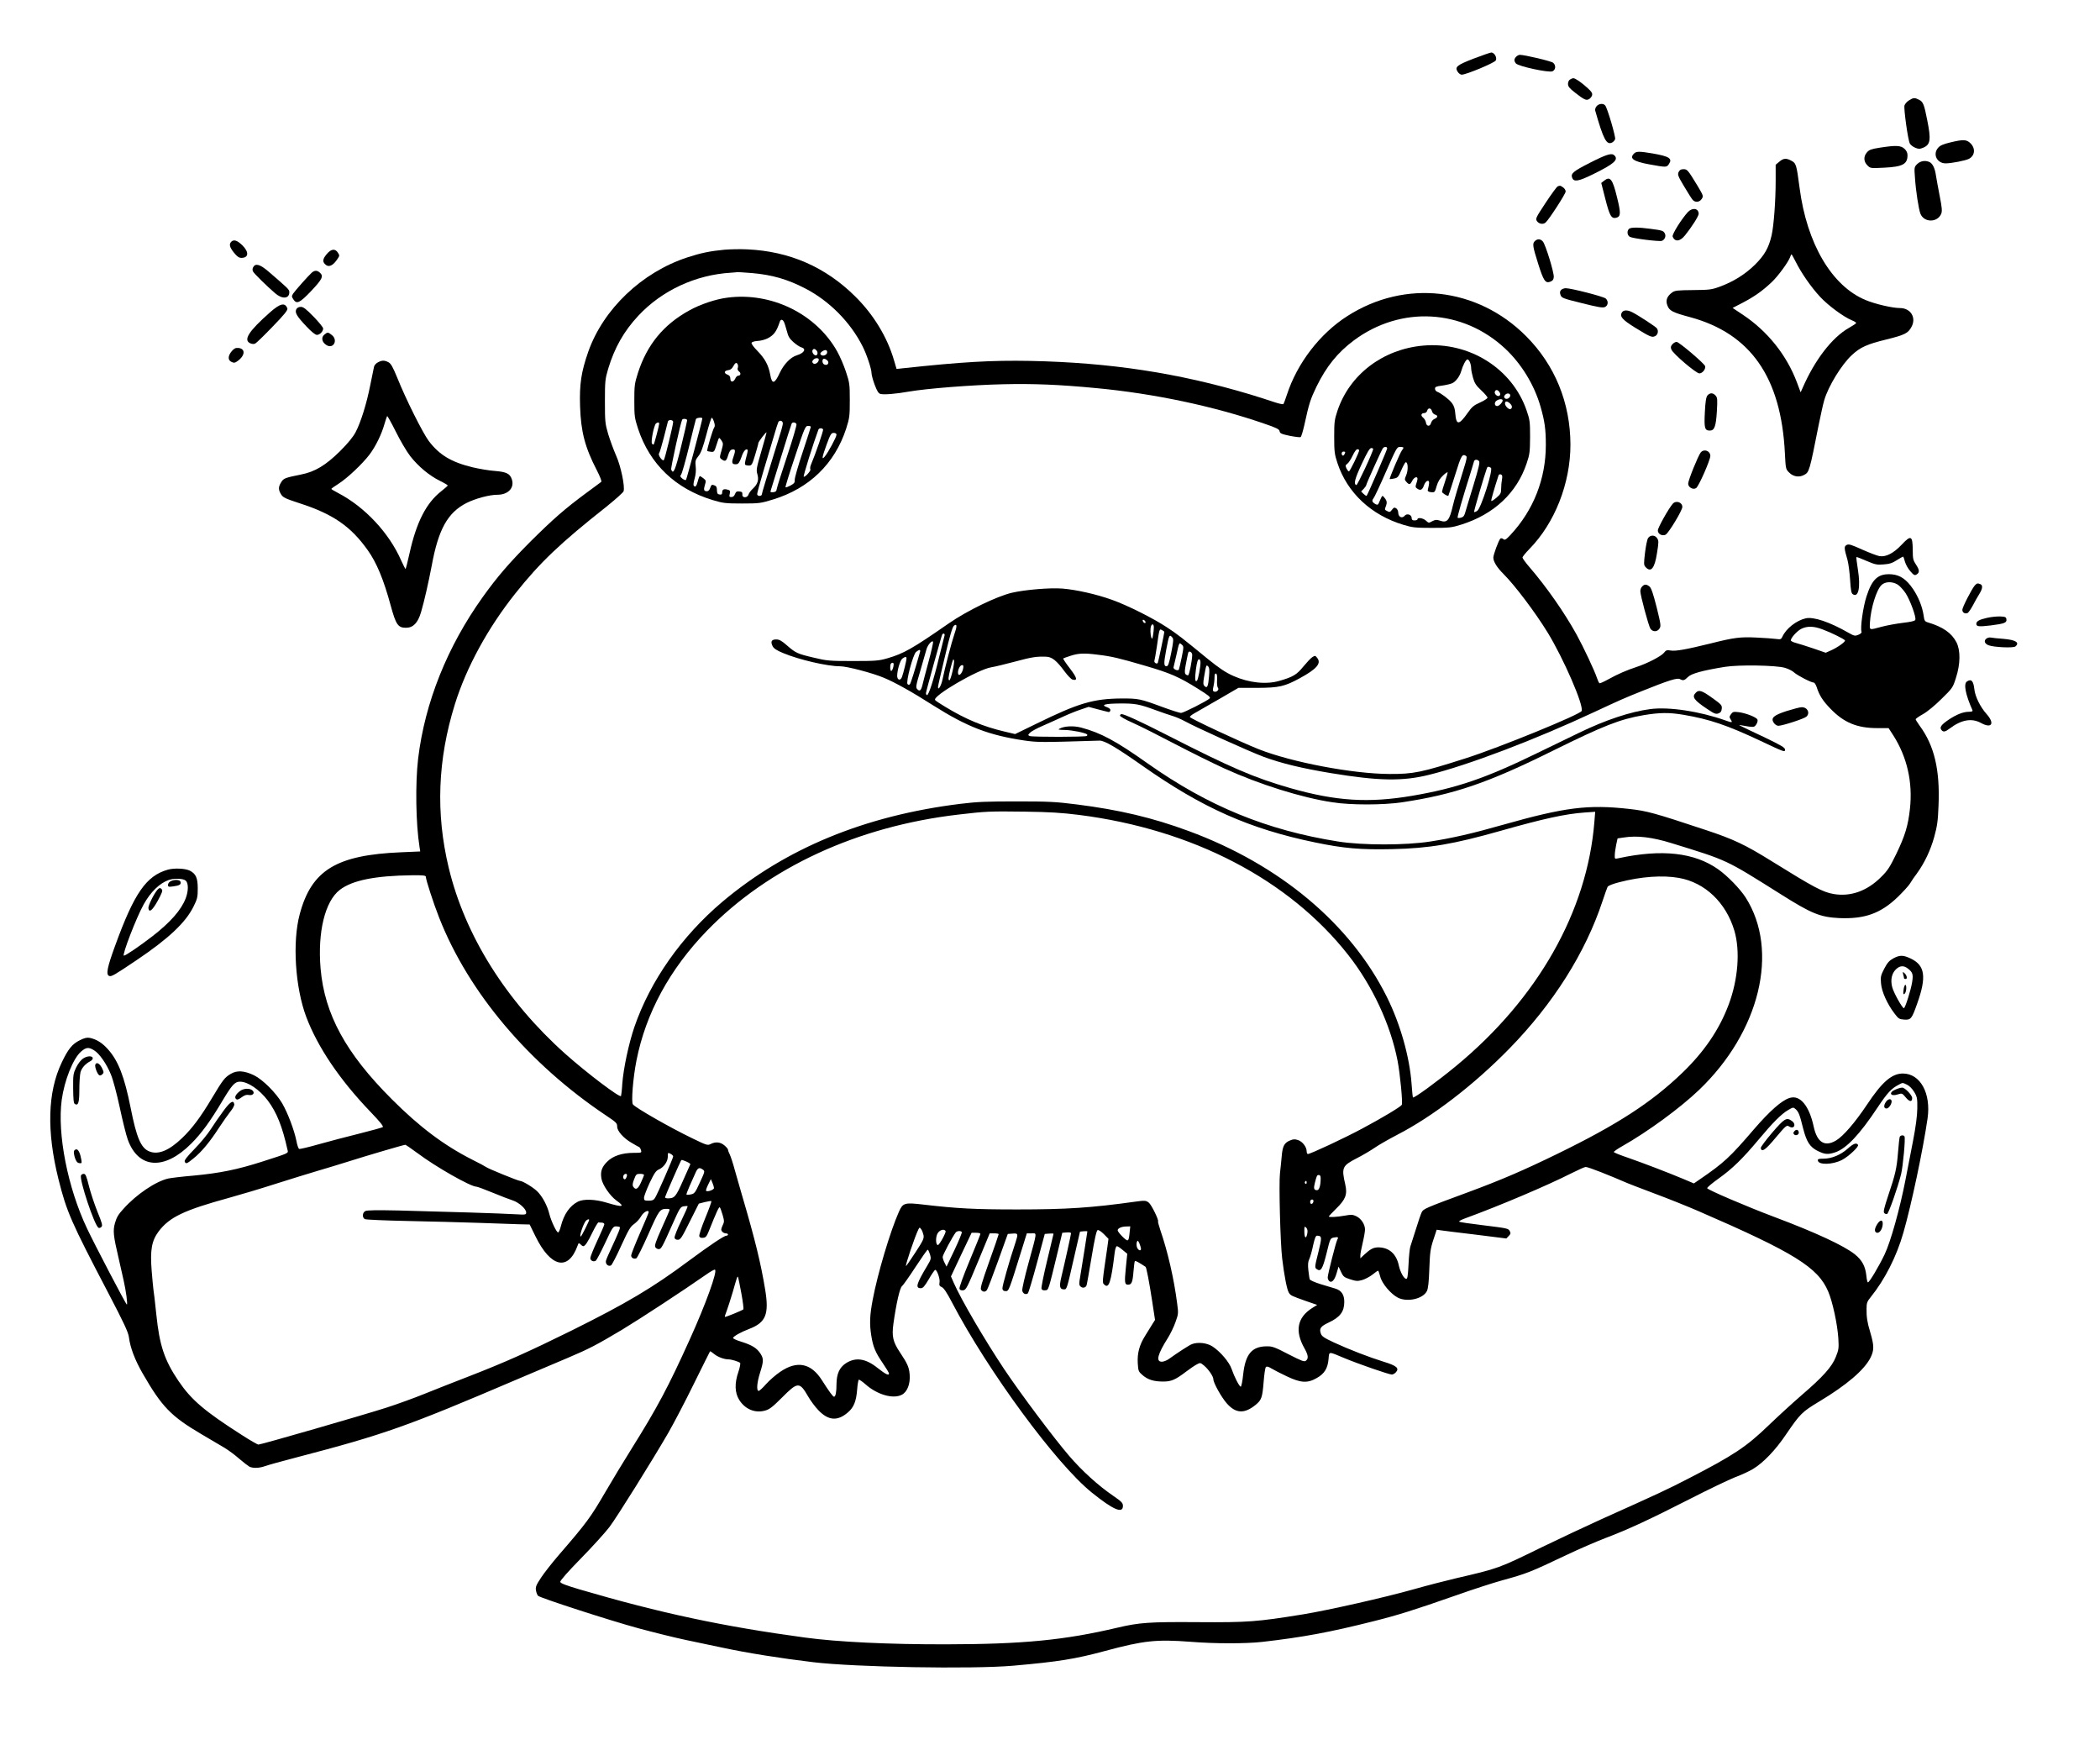 <?xml version="1.0" standalone="no"?>
<!DOCTYPE svg PUBLIC "-//W3C//DTD SVG 20010904//EN"
 "http://www.w3.org/TR/2001/REC-SVG-20010904/DTD/svg10.dtd">
<svg version="1.0" xmlns="http://www.w3.org/2000/svg"
 width="1800pt" height="1500pt" viewBox="0 0 1800 1500"
 preserveAspectRatio="xMidYMid meet">

<g transform="translate(0,1500) scale(0.1,-0.1)"
fill="#000000" stroke="none">
<path d="M12632 14498 c-145 -56 -165 -72 -137 -114 8 -13 24 -24 34 -24 38 0
281 101 292 122 13 24 -12 68 -39 68 -9 -1 -77 -24 -150 -52z"/>
<path d="M12996 14514 c-19 -19 -20 -35 -3 -57 18 -25 283 -82 314 -68 28 13
31 51 6 73 -16 14 -244 68 -286 68 -8 0 -23 -7 -31 -16z"/>
<path d="M13458 14319 c-11 -6 -18 -22 -18 -38 0 -22 12 -37 58 -73 79 -62 98
-71 121 -58 11 5 23 20 27 32 5 18 -2 31 -42 67 -52 47 -102 81 -119 81 -5 0
-18 -5 -27 -11z"/>
<path d="M16363 14140 c-18 -11 -35 -31 -39 -44 -7 -30 30 -297 46 -326 6 -12
27 -28 46 -36 29 -12 39 -12 68 0 63 26 69 68 35 237 -26 133 -35 157 -70 174
-37 19 -48 19 -86 -5z"/>
<path d="M13686 14091 c-10 -11 -15 -28 -13 -38 71 -250 98 -299 146 -274 11
6 22 19 25 29 6 19 -66 265 -85 288 -16 20 -53 17 -73 -5z"/>
<path d="M16715 13779 c-58 -14 -86 -26 -102 -45 -49 -55 -11 -134 64 -134 50
0 172 24 200 39 51 27 57 88 14 132 -35 34 -60 36 -176 8z"/>
<path d="M16110 13734 c-70 -11 -89 -18 -107 -39 -31 -35 -30 -79 3 -112 26
-26 27 -26 145 -20 158 8 199 30 199 107 0 21 -9 39 -26 55 -31 29 -74 31
-214 9z"/>
<path d="M14006 13684 c-43 -42 -5 -68 133 -93 143 -26 147 -26 166 3 32 48 3
66 -140 91 -113 19 -140 19 -159 -1z"/>
<path d="M13628 13605 c-145 -74 -166 -92 -152 -129 14 -37 53 -31 177 30 182
89 222 125 185 162 -23 23 -64 11 -210 -63z"/>
<path d="M15251 13614 l-31 -26 0 -136 c0 -173 -16 -387 -35 -470 -25 -107
-61 -170 -144 -252 -84 -82 -185 -145 -303 -188 -66 -24 -87 -27 -226 -28
-136 -1 -157 -4 -180 -21 -44 -32 -57 -68 -40 -111 17 -46 45 -60 198 -101
516 -141 777 -516 809 -1164 7 -136 7 -138 38 -168 34 -34 84 -42 125 -20 46
24 47 27 128 436 17 83 37 174 46 204 34 119 149 307 237 388 74 68 127 92
293 133 162 40 190 54 220 112 40 78 -10 158 -101 158 -65 0 -215 35 -295 69
-289 120 -503 483 -565 961 -27 204 -29 211 -75 235 -41 21 -64 19 -99 -11z
m140 -856 c50 -100 133 -219 210 -302 70 -75 200 -171 272 -201 21 -8 37 -19
37 -23 0 -4 -28 -23 -62 -42 -145 -82 -294 -276 -399 -519 l-15 -33 -33 88
c-88 232 -251 436 -463 577 l-87 58 87 45 c102 54 166 99 246 174 56 52 148
178 161 220 4 11 8 20 11 20 2 0 18 -28 35 -62z"/>
<path d="M16433 13594 c-25 -25 -26 -28 -19 -117 7 -111 32 -272 47 -309 31
-77 146 -77 178 0 9 22 7 52 -13 152 -13 69 -28 148 -32 175 -8 60 -27 101
-53 115 -35 18 -80 12 -108 -16z"/>
<path d="M14388 13525 c-10 -22 -5 -35 47 -122 32 -54 65 -106 73 -115 22 -26
59 -22 78 7 16 25 15 27 -36 113 -84 138 -88 142 -121 142 -22 0 -32 -7 -41
-25z"/>
<path d="M13749 13451 l-24 -19 35 -137 c37 -145 52 -172 94 -161 39 10 40 40
6 176 -38 157 -59 183 -111 141z"/>
<path d="M13352 13403 c-8 -3 -54 -66 -103 -140 -83 -126 -89 -137 -76 -157
17 -25 52 -32 74 -14 28 23 173 247 173 267 0 11 -10 27 -22 35 -24 17 -26 17
-46 9z"/>
<path d="M14468 13183 c-53 -57 -138 -192 -131 -210 18 -48 63 -44 106 10 58
72 117 165 117 184 0 48 -53 57 -92 16z"/>
<path d="M13962 13038 c-19 -19 -14 -56 9 -68 25 -14 253 -42 274 -34 25 10
37 41 25 63 -12 24 -23 27 -123 40 -103 14 -170 14 -185 -1z"/>
<path d="M13155 12933 c-21 -21 -18 -44 30 -196 45 -142 61 -166 101 -152 22
8 30 18 32 40 4 37 -71 281 -94 306 -21 23 -47 24 -69 2z"/>
<path d="M1982 12928 c-21 -21 -13 -49 24 -94 26 -33 43 -44 63 -44 63 0 67
50 8 108 -43 42 -73 52 -95 30z"/>
<path d="M6210 12860 c-126 -12 -202 -28 -319 -66 -390 -128 -720 -443 -849
-809 -60 -172 -76 -276 -70 -466 7 -219 42 -353 144 -550 26 -50 43 -94 38
-98 -5 -4 -62 -47 -128 -95 -184 -136 -286 -225 -482 -420 -179 -180 -281
-298 -405 -471 -305 -426 -497 -905 -555 -1386 -25 -213 -20 -558 12 -758 l6
-38 -163 -7 c-556 -23 -769 -153 -870 -531 -64 -238 -39 -627 56 -880 98 -259
286 -538 550 -813 87 -91 115 -126 105 -132 -7 -4 -99 -30 -204 -56 -105 -26
-261 -67 -346 -91 -85 -24 -159 -42 -166 -39 -6 2 -17 33 -23 67 -19 95 -75
242 -122 323 -55 93 -167 204 -242 241 -84 40 -145 44 -199 12 -51 -30 -67
-50 -159 -204 -99 -166 -172 -264 -259 -347 -113 -108 -205 -145 -282 -113
-70 29 -108 118 -158 372 -54 270 -106 404 -195 503 -49 55 -96 84 -153 97
-26 5 -46 1 -88 -20 -65 -32 -100 -75 -156 -193 -120 -253 -129 -587 -27 -997
70 -280 108 -366 424 -970 139 -266 174 -341 180 -385 11 -89 52 -196 117
-309 165 -287 243 -368 503 -521 77 -45 167 -98 200 -118 33 -20 89 -61 125
-93 36 -31 75 -61 87 -68 30 -15 83 -14 134 4 24 9 147 43 274 76 750 196 940
263 1885 667 168 71 365 155 439 186 182 77 246 111 461 239 159 96 524 335
726 476 34 24 66 42 72 40 25 -9 -79 -297 -217 -601 -182 -403 -280 -586 -491
-923 -76 -121 -179 -292 -230 -380 -129 -221 -160 -264 -404 -546 -54 -63
-121 -148 -148 -189 -42 -64 -49 -80 -44 -109 3 -19 11 -40 18 -47 21 -19 606
-209 859 -278 130 -35 314 -81 410 -101 96 -20 235 -49 309 -65 215 -46 496
-91 780 -125 360 -43 1362 -61 1715 -30 387 34 531 57 790 127 327 88 436 100
727 78 210 -17 476 -17 618 -1 348 40 576 82 953 177 205 51 348 96 708 222
141 50 317 107 390 127 221 61 240 69 559 220 107 51 258 116 334 145 188 71
378 159 723 335 158 81 332 164 385 185 54 20 123 52 154 71 88 53 193 162
283 296 121 177 136 193 286 283 233 140 384 269 437 373 33 66 33 104 -2 222
-25 82 -32 130 -31 198 0 51 5 63 35 100 122 151 223 350 281 554 69 240 168
709 207 978 31 215 -62 385 -212 385 -94 0 -178 -72 -306 -265 -105 -157 -205
-273 -268 -310 -96 -56 -161 -15 -190 120 -39 180 -117 273 -205 246 -68 -20
-172 -112 -309 -271 -204 -238 -256 -286 -465 -429 l-48 -33 -87 37 c-144 60
-340 135 -472 181 -68 23 -126 46 -127 51 -2 4 32 28 75 52 214 121 493 325
654 479 523 499 691 1194 401 1650 -49 76 -157 187 -237 243 -203 143 -482
174 -853 94 -32 -7 -33 -7 -32 26 0 19 6 59 12 89 l12 55 55 8 c113 18 243 2
405 -48 489 -151 459 -137 938 -438 266 -168 339 -197 503 -205 218 -9 354 40
500 180 46 45 94 97 106 117 12 20 38 59 59 86 65 90 116 197 148 312 26 94
32 138 37 270 13 306 -36 513 -162 684 -19 26 -34 51 -34 55 0 5 29 25 63 44
36 20 103 75 158 130 94 92 98 97 124 180 39 120 40 235 5 305 -42 81 -117
133 -245 171 -27 8 -31 15 -37 61 -11 73 -43 155 -91 226 -55 81 -110 119
-181 125 -115 9 -168 -36 -217 -188 -30 -91 -55 -272 -43 -304 3 -8 -7 -18
-27 -26 -29 -12 -35 -11 -88 19 -157 90 -296 137 -363 122 -80 -18 -169 -88
-200 -157 -11 -23 -16 -25 -52 -20 -23 3 -98 9 -167 12 -141 7 -193 1 -399
-51 -207 -51 -297 -67 -339 -60 -34 6 -41 3 -59 -20 -23 -29 -143 -91 -232
-120 -86 -28 -168 -64 -243 -106 -38 -21 -73 -37 -77 -34 -5 3 -14 22 -21 43
-20 62 -117 268 -176 375 -104 188 -256 406 -405 579 -32 37 -58 73 -58 80 0
7 27 40 59 73 218 222 352 563 352 895 -1 358 -133 682 -381 930 -417 418
-1036 488 -1530 172 -236 -150 -432 -405 -520 -677 -12 -38 -26 -73 -29 -78
-4 -4 -41 4 -82 18 -41 14 -132 43 -204 65 -616 184 -1200 273 -1885 287 -333
6 -578 -8 -1090 -63 l-55 -6 -23 78 c-58 197 -175 389 -332 544 -254 252 -564
387 -925 403 -60 3 -148 1 -195 -3z m233 -200 c175 -15 307 -53 461 -133 206
-107 385 -288 489 -494 35 -68 77 -194 77 -229 0 -15 12 -61 27 -101 21 -55
33 -75 50 -79 30 -8 130 0 243 20 158 27 540 57 810 63 257 6 481 -3 794 -33
494 -46 1011 -155 1446 -306 103 -35 126 -47 128 -64 3 -18 16 -24 87 -39 46
-9 88 -14 93 -11 6 3 20 50 32 103 41 188 52 221 104 329 84 172 181 293 321
397 402 299 934 270 1299 -73 138 -130 247 -309 300 -493 36 -125 46 -195 46
-330 0 -291 -106 -560 -303 -771 -40 -42 -48 -47 -62 -36 -9 8 -19 9 -25 4
-15 -16 -60 -137 -60 -163 0 -34 32 -86 88 -141 97 -97 270 -326 377 -500 136
-222 311 -624 292 -673 -11 -30 -709 -315 -992 -405 -382 -122 -449 -136 -655
-135 -313 1 -838 100 -1123 213 -149 59 -586 263 -588 275 -1 6 18 21 42 34
24 13 118 67 209 120 l165 96 165 0 c184 1 231 12 360 82 147 80 188 128 150
175 -16 21 -19 21 -42 6 -14 -9 -48 -46 -77 -81 -56 -69 -89 -89 -205 -122
-113 -33 -261 -17 -394 42 -66 29 -122 67 -221 147 -218 179 -263 214 -346
268 -117 78 -342 191 -475 238 -133 48 -309 87 -425 96 -109 8 -320 -10 -432
-36 -131 -31 -384 -154 -540 -262 -314 -218 -387 -259 -528 -300 -73 -21 -100
-23 -295 -23 -201 0 -223 2 -335 29 -141 33 -155 40 -231 106 -44 39 -65 50
-91 50 -40 0 -50 -18 -31 -57 10 -20 33 -36 91 -60 137 -57 377 -113 488 -113
58 0 277 -57 376 -99 92 -38 238 -119 423 -237 291 -184 476 -255 780 -300
114 -16 135 -17 645 -1 42 1 143 -58 365 -214 516 -363 921 -543 1484 -659
246 -51 388 -63 661 -57 316 7 522 42 928 157 371 105 554 145 721 157 l89 6
-7 -88 c-62 -767 -485 -1512 -1186 -2091 -159 -131 -360 -278 -369 -269 -2 3
-8 56 -12 118 -17 230 -96 511 -212 744 -311 625 -919 1134 -1698 1421 -311
115 -596 182 -959 228 -181 23 -241 26 -515 26 -257 0 -340 -3 -485 -21 -816
-101 -1493 -380 -2038 -839 -350 -296 -618 -677 -754 -1072 -49 -143 -94 -356
-104 -486 -3 -55 -9 -102 -11 -107 -10 -17 -294 198 -478 362 -508 454 -860
1015 -999 1595 -112 467 -95 925 53 1401 99 317 283 654 518 949 213 268 386
432 786 748 74 60 138 117 142 128 13 41 -24 218 -65 308 -21 48 -51 130 -67
182 -26 89 -28 106 -28 280 0 174 2 191 28 280 55 181 134 321 259 455 202
216 490 350 793 368 28 2 52 4 55 5 3 1 58 -3 123 -8z m9823 -2670 c18 -12 49
-45 68 -74 38 -58 92 -205 83 -228 -3 -10 -39 -18 -108 -26 -57 -7 -138 -22
-179 -33 -112 -30 -105 -33 -102 36 7 122 56 281 100 322 32 30 92 31 138 3z
m-6448 -318 c6 -18 -15 -14 -22 4 -4 10 -1 14 6 12 6 -2 14 -10 16 -16z
m-1638 -108 c-22 -63 -82 -291 -101 -386 -11 -55 -39 -101 -39 -65 0 8 27 127
60 263 42 179 64 252 77 262 27 20 28 -4 3 -74z m1710 59 c0 -16 -3 -46 -7
-68 -5 -31 -8 -35 -14 -20 -9 25 -11 78 -3 99 10 25 24 18 24 -11z m5732 -17
c74 -27 184 -82 192 -94 7 -11 -65 -62 -122 -87 l-43 -19 -107 37 c-59 20
-126 41 -149 47 -24 6 -43 16 -43 22 0 21 51 78 88 98 50 26 109 25 184 -4z
m-5642 -21 c0 -12 -52 -259 -56 -266 -8 -14 -35 3 -29 19 3 8 12 63 21 121 22
156 21 153 44 141 11 -6 20 -12 20 -15z m-1884 -32 c-3 -10 -23 -92 -46 -183
-48 -201 -91 -332 -105 -327 -5 2 -9 10 -8 18 2 20 133 491 139 501 10 15 25
8 20 -9z m1954 -18 c10 -12 7 -38 -11 -130 -19 -95 -27 -115 -41 -115 -23 0
-23 27 -3 135 26 137 28 142 55 110z m-2091 -206 c-23 -84 -46 -172 -51 -194
-12 -52 -24 -64 -45 -42 -15 15 -14 26 27 164 23 81 47 163 52 181 11 38 51
81 56 60 1 -8 -16 -84 -39 -169z m2170 38 c-11 -51 -21 -98 -24 -104 -6 -17
-51 1 -46 19 2 7 12 51 23 98 26 118 25 116 47 96 18 -16 18 -19 0 -109z
m-2243 46 c-49 -173 -80 -270 -87 -277 -6 -6 -13 -6 -20 1 -16 16 46 253 73
276 11 9 25 17 30 17 5 0 7 -8 4 -17z m2333 -27 c-2 -53 -25 -170 -35 -173 -6
-2 -16 3 -23 10 -8 11 -7 33 5 93 8 43 17 85 19 91 7 20 35 3 34 -21z m-809 3
c118 -14 177 -28 400 -93 220 -64 294 -96 457 -198 93 -58 112 -73 101 -84
-23 -22 -224 -124 -245 -124 -11 0 -80 22 -154 49 -197 73 -210 75 -354 75
-244 -2 -370 -39 -731 -216 l-183 -89 -93 22 c-178 42 -327 103 -505 211 -45
27 -85 53 -88 59 -22 35 364 260 480 280 33 5 125 28 205 49 144 39 186 45
267 42 51 -2 89 -33 158 -126 26 -35 56 -67 68 -70 46 -12 40 14 -22 95 -34
44 -60 83 -58 86 3 2 32 13 64 23 68 22 117 24 233 9z m-1640 -31 c0 -19 -27
-129 -39 -160 -13 -35 -41 -27 -41 11 1 51 26 133 45 147 23 17 35 18 35 2z
m395 -109 c-10 -44 -22 -79 -27 -79 -12 0 -10 24 7 94 22 84 26 95 32 77 3 -8
-2 -49 -12 -92z m2125 73 c0 -40 -20 -145 -30 -155 -17 -18 -20 16 -9 98 8 59
16 85 26 85 8 0 13 -11 13 -28z m-2630 -14 c0 -25 -12 -58 -21 -58 -10 0 -12
53 -2 63 10 11 23 8 23 -5z m595 -40 c-9 -41 -38 -69 -43 -40 -5 28 16 72 34
72 12 0 14 -7 9 -32z m2108 -65 c-7 -86 -16 -105 -38 -83 -13 13 -13 25 -5 75
19 109 19 110 35 94 11 -11 13 -31 8 -86z m4935 74 c29 -8 65 -26 80 -40 27
-25 146 -87 169 -87 6 0 17 -17 24 -37 23 -72 52 -118 118 -186 115 -120 229
-167 402 -167 l97 0 40 -62 c118 -185 168 -401 143 -629 -16 -146 -42 -231
-117 -387 -56 -115 -74 -143 -132 -200 -120 -119 -260 -168 -404 -144 -94 16
-169 56 -533 282 -225 140 -326 188 -565 267 -440 146 -502 163 -653 180 -355
40 -552 15 -1086 -136 -255 -73 -435 -114 -622 -143 -210 -33 -581 -33 -789 0
-612 97 -1114 303 -1631 668 -275 195 -404 264 -574 309 -63 16 -140 13 -182
-9 -18 -9 -11 -11 45 -12 61 -1 175 -24 190 -38 3 -3 2 -9 -2 -13 -10 -10
-466 -10 -489 -1 -17 7 -17 9 1 28 10 11 59 38 108 59 49 21 127 57 174 78 47
22 116 50 153 62 l68 23 79 -21 c43 -11 84 -22 91 -23 7 -2 14 4 16 13 3 11
-7 20 -28 28 -57 20 -19 31 107 32 134 1 168 -5 309 -57 55 -20 122 -43 149
-51 27 -8 72 -28 100 -43 91 -51 558 -262 677 -306 152 -56 325 -98 578 -140
407 -67 614 -71 841 -14 336 83 909 301 1420 540 215 100 245 114 410 180 219
88 297 113 319 100 29 -15 37 -13 69 18 30 30 126 56 317 87 117 19 436 14
513 -8z m-4866 -106 c-2 -28 1 -58 7 -65 14 -16 -11 -41 -33 -33 -11 4 -12 14
-5 44 5 21 9 55 9 76 0 26 4 37 13 34 8 -2 11 -20 9 -56z m-1182 -1155 c973
-124 1799 -554 2307 -1201 207 -263 362 -597 422 -905 22 -114 46 -364 36
-379 -10 -17 -172 -114 -341 -204 -153 -82 -442 -217 -464 -217 -5 0 -10 10
-10 23 0 37 -36 84 -73 96 -28 10 -42 9 -70 -3 -49 -20 -64 -49 -71 -136 -4
-41 -10 -107 -15 -147 -10 -84 3 -597 19 -728 17 -143 41 -268 57 -293 16 -25
20 -27 150 -73 l93 -32 -43 -27 c-128 -81 -150 -197 -66 -345 33 -59 36 -87
13 -106 -14 -12 -34 -4 -150 55 -117 61 -139 69 -187 68 -127 -1 -182 -67
-201 -239 -6 -60 -16 -107 -21 -107 -13 2 -55 84 -78 151 -20 60 -99 152 -166
195 -48 30 -123 38 -174 19 -24 -9 -125 -75 -196 -126 -19 -14 -47 -25 -62
-25 -54 0 -37 64 52 205 21 33 50 93 64 133 26 71 26 77 15 160 -27 212 -81
446 -144 629 -13 39 -22 73 -20 75 9 10 -57 145 -80 162 -24 18 -32 19 -113 8
-379 -53 -591 -67 -1013 -67 -367 0 -515 8 -800 41 -169 20 -181 16 -216 -63
-74 -167 -182 -529 -224 -753 -25 -132 -28 -205 -12 -306 15 -95 35 -144 99
-237 29 -43 53 -82 53 -88 0 -21 -30 -6 -96 46 -104 84 -191 96 -275 41 -54
-36 -78 -91 -79 -176 0 -72 -8 -110 -21 -110 -10 0 -43 46 -103 140 -93 148
-214 173 -359 73 -39 -26 -93 -74 -121 -105 -28 -32 -56 -58 -63 -58 -21 0
-15 72 12 157 31 97 31 121 2 164 -31 47 -73 72 -162 100 -41 12 -74 28 -72
33 5 15 70 51 136 76 145 55 174 125 140 335 -37 226 -86 428 -197 805 -17 58
-45 155 -62 216 -16 61 -37 124 -45 140 -8 16 -15 34 -15 41 0 6 -14 23 -31
37 -34 29 -76 33 -117 12 -27 -14 -35 -11 -157 48 -187 90 -485 260 -510 291
-16 19 1 228 30 375 80 407 285 784 605 1114 525 541 1287 894 2155 995 238
28 266 29 575 25 207 -3 307 -9 460 -28z m-5600 -530 c0 -25 66 -229 114 -350
251 -640 768 -1253 1431 -1696 88 -59 95 -65 95 -96 0 -36 54 -98 120 -136 35
-21 67 -39 71 -40 3 -2 10 -13 13 -25 7 -22 5 -23 -60 -23 -102 0 -180 -26
-230 -76 -46 -46 -59 -84 -49 -144 9 -55 74 -149 129 -189 78 -55 55 -60 -84
-18 -98 30 -198 33 -246 9 -71 -36 -121 -109 -147 -212 -7 -28 -17 -51 -23
-52 -13 -2 -60 97 -75 157 -17 72 -61 154 -106 197 -37 35 -125 88 -147 88
-15 0 -273 105 -289 118 -6 5 -61 35 -122 65 -240 122 -448 278 -686 516 -395
394 -577 729 -611 1119 -27 314 38 579 165 676 107 82 302 121 620 125 93 1
117 -2 117 -13z m10742 -10 c223 -40 402 -211 474 -452 51 -173 32 -418 -49
-634 -81 -215 -209 -403 -398 -585 -264 -254 -558 -444 -1073 -695 -283 -138
-475 -221 -756 -325 -377 -139 -389 -145 -404 -174 -7 -14 -30 -80 -50 -146
-21 -66 -42 -133 -48 -150 -5 -16 -12 -85 -15 -152 -5 -95 -9 -123 -19 -123
-20 0 -51 56 -64 114 -21 100 -83 155 -175 156 -43 0 -69 -14 -122 -63 l-33
-31 0 25 c0 13 9 61 20 107 11 46 20 98 20 115 0 44 -33 94 -75 114 -30 14
-43 15 -98 5 -66 -12 -137 -16 -137 -7 0 3 29 33 64 68 80 78 96 121 77 205
-34 147 -27 161 101 227 51 26 120 67 153 90 33 23 119 72 190 109 305 157
659 429 962 739 378 387 653 823 799 1265 19 57 38 111 43 121 6 11 42 25 99
40 189 49 373 62 514 37z m-13586 -1477 c46 -28 106 -114 144 -206 19 -45 50
-162 76 -282 24 -113 55 -238 69 -277 91 -252 314 -266 544 -35 89 89 164 192
270 371 80 133 104 160 148 160 68 0 166 -67 238 -161 77 -103 125 -223 169
-422 8 -32 20 -26 -219 -103 -213 -68 -362 -98 -585 -119 -96 -8 -194 -20
-218 -25 -108 -25 -273 -136 -383 -259 -44 -47 -60 -75 -73 -121 -19 -66 -15
-109 30 -300 13 -58 33 -143 43 -190 21 -92 37 -210 28 -210 -7 0 -273 508
-342 654 -165 349 -255 808 -216 1100 23 167 97 354 166 414 42 37 65 40 111
11z m15540 -295 c21 -10 45 -35 62 -63 25 -42 27 -55 26 -141 -1 -65 -13 -155
-37 -280 -20 -102 -50 -255 -66 -340 -47 -240 -125 -521 -177 -630 -49 -103
-131 -240 -143 -240 -5 0 -11 27 -14 60 -9 80 -37 131 -99 181 -95 75 -339
188 -688 319 -239 90 -573 233 -577 247 -2 6 42 43 98 83 118 84 206 170 344
335 121 145 194 218 252 252 43 25 44 25 65 7 25 -24 34 -46 63 -163 30 -117
58 -161 126 -195 61 -30 88 -32 151 -11 95 33 208 152 361 383 85 127 118 163
182 196 36 19 30 19 71 0z m-12768 -586 c155 -117 456 -288 506 -288 8 0 70
-23 138 -51 68 -28 145 -58 171 -66 54 -17 117 -73 117 -104 0 -20 -4 -20 -97
-15 -111 7 -599 22 -994 32 -190 4 -273 3 -288 -5 -26 -14 -28 -57 -3 -69 9
-5 175 -12 367 -16 193 -4 467 -11 610 -16 143 -5 299 -10 347 -12 l88 -2 49
-100 c131 -268 281 -302 361 -83 9 26 11 27 26 13 8 -9 19 -16 23 -16 16 0 40
37 80 120 23 47 46 85 51 84 6 -1 19 -2 30 -2 11 -1 20 -7 20 -14 0 -6 -27
-70 -60 -140 -33 -71 -60 -138 -60 -149 0 -23 27 -36 47 -23 7 5 43 73 80 152
61 131 68 142 93 142 15 0 29 -3 32 -6 7 -6 -11 -49 -73 -183 -22 -46 -42 -93
-45 -105 -7 -29 21 -54 44 -40 8 6 48 82 87 169 62 135 78 163 110 185 21 15
48 44 60 66 20 36 65 61 65 35 0 -5 -34 -86 -75 -180 -41 -94 -75 -180 -75
-190 0 -21 22 -33 44 -25 8 3 54 96 103 206 92 209 99 218 159 218 13 0 24 -3
24 -7 0 -5 -30 -75 -67 -156 -52 -116 -64 -152 -56 -165 5 -10 19 -17 29 -17
22 0 30 15 122 222 58 130 65 141 93 145 16 3 31 3 33 1 2 -3 -23 -60 -56
-128 -33 -68 -58 -132 -56 -142 2 -12 12 -18 28 -18 22 0 34 17 102 155 l78
155 51 13 c28 7 54 11 57 8 2 -3 -21 -68 -53 -145 -32 -78 -55 -147 -51 -156
4 -11 15 -15 33 -13 23 2 31 13 51 63 63 158 85 206 92 198 4 -4 15 -34 24
-65 15 -53 15 -59 -1 -92 -13 -29 -14 -38 -3 -51 7 -8 21 -15 31 -15 11 0 19
-4 19 -10 0 -5 -6 -10 -14 -10 -20 0 -142 -82 -323 -216 -310 -231 -533 -363
-1008 -599 -361 -178 -563 -269 -875 -390 -124 -48 -295 -115 -381 -150 -86
-35 -232 -88 -325 -118 -189 -61 -1075 -317 -1099 -317 -8 0 -72 37 -142 82
-321 205 -433 301 -543 463 -121 179 -163 306 -190 570 -11 105 -22 201 -25
215 -2 14 -9 86 -15 161 -14 177 0 255 60 336 94 123 215 181 608 289 91 25
269 78 396 119 127 40 287 90 356 110 69 20 190 57 270 82 144 46 467 141 483
142 5 1 52 -32 105 -71z m2173 -8 c10 -6 19 -15 19 -21 0 -14 -137 -328 -156
-356 -11 -18 -24 -23 -54 -23 -36 0 -40 3 -40 25 0 13 22 70 48 127 41 85 54
105 80 116 41 18 76 67 76 109 0 37 0 37 27 23z m133 -65 c20 -9 35 -19 33
-23 -2 -4 -30 -67 -63 -141 -61 -138 -72 -151 -130 -151 -13 0 -24 4 -24 9 0
7 125 294 137 314 6 9 5 9 47 -8z m7847 -94 c68 -27 151 -61 184 -76 33 -15
155 -62 270 -105 116 -43 282 -110 370 -148 824 -357 1029 -484 1116 -692 37
-87 78 -277 86 -398 5 -85 4 -98 -21 -160 -33 -85 -110 -171 -294 -329 -75
-65 -202 -181 -282 -258 -192 -185 -299 -256 -685 -455 -186 -96 -246 -124
-745 -348 -135 -61 -366 -170 -515 -242 -372 -182 -369 -181 -735 -266 -85
-20 -249 -62 -365 -95 -248 -70 -727 -178 -945 -214 -397 -64 -472 -70 -902
-67 -418 3 -502 -3 -693 -48 -450 -106 -806 -141 -1465 -142 -493 -1 -931 20
-1210 58 -703 95 -1241 210 -1930 412 -118 35 -166 53 -168 65 -2 10 67 89
180 204 101 103 210 224 243 268 64 85 365 567 503 805 46 80 145 269 219 420
75 151 137 277 139 279 2 2 17 -8 34 -22 31 -26 86 -47 126 -47 24 0 85 -19
98 -30 4 -5 -2 -39 -15 -77 -34 -99 -31 -178 7 -240 50 -80 136 -116 221 -92
38 10 65 31 144 110 137 138 152 139 226 11 21 -37 61 -90 88 -118 85 -89 164
-95 252 -19 51 43 72 95 80 197 3 43 10 81 14 84 4 2 31 -16 58 -40 100 -89
237 -128 311 -89 47 24 74 95 67 174 -5 62 -19 93 -83 189 -61 91 -71 138 -56
247 24 172 55 307 73 320 9 7 61 80 115 163 54 82 101 150 106 150 4 0 12 -18
19 -39 11 -37 10 -43 -23 -98 -94 -157 -104 -193 -55 -193 18 0 32 16 68 77
24 42 49 78 54 80 15 5 45 -79 38 -109 -4 -22 -1 -30 20 -39 17 -8 44 -48 88
-133 309 -589 893 -1383 1198 -1628 183 -147 266 -183 266 -114 0 26 -11 37
-85 88 -126 86 -265 212 -375 340 -131 152 -417 534 -557 743 -166 249 -369
595 -434 743 l-23 53 88 187 89 187 38 0 c24 0 38 -4 37 -11 -1 -7 -43 -111
-94 -233 -52 -125 -89 -227 -85 -236 4 -11 15 -15 32 -13 24 3 34 22 127 246
l100 242 38 0 c22 0 39 -3 39 -7 0 -4 -36 -110 -81 -235 -66 -186 -79 -231
-69 -243 16 -19 34 -19 49 -1 6 7 49 119 95 247 l84 234 41 3 c47 4 49 -2 27
-70 -55 -165 -117 -383 -114 -401 2 -16 10 -22 28 -22 27 0 27 0 140 363 l41
132 40 0 c49 0 51 25 -28 -264 -30 -110 -53 -211 -51 -225 3 -27 32 -41 49
-24 5 5 40 122 77 259 l67 249 38 3 c20 2 37 1 37 -2 0 -2 -25 -106 -55 -230
-30 -124 -52 -233 -48 -241 3 -10 15 -15 32 -13 29 3 25 -9 109 338 l37 155
38 3 c21 2 37 -1 37 -7 0 -10 -48 -229 -85 -384 -17 -74 -11 -97 25 -97 24 0
24 1 84 265 l53 230 31 3 c18 2 32 1 32 -2 0 -7 -48 -305 -61 -384 -11 -63
-11 -74 2 -87 17 -17 44 -12 52 9 3 7 22 115 43 241 26 157 42 229 52 233 8 3
31 -12 54 -35 l39 -40 -10 -74 c-45 -308 -44 -300 -27 -317 40 -40 59 15 90
271 4 33 12 57 19 57 7 0 29 -15 50 -33 l39 -32 -12 -118 c-13 -129 -10 -147
18 -147 31 0 40 20 47 110 4 47 9 88 12 92 3 6 29 -7 92 -49 7 -4 32 -133 56
-291 l25 -164 -26 -41 c-14 -23 -41 -67 -60 -97 -48 -77 -67 -147 -62 -233 4
-66 6 -72 41 -102 45 -39 96 -55 176 -55 70 0 104 14 196 84 33 25 74 53 91
62 31 17 33 17 65 -10 38 -32 79 -92 79 -117 0 -30 69 -154 115 -206 77 -88
152 -91 248 -12 50 41 57 62 68 198 5 63 13 119 19 125 8 8 22 4 48 -12 20
-12 79 -43 131 -67 119 -57 178 -61 257 -15 66 37 94 83 101 161 7 70 -6 69
138 9 118 -49 380 -140 405 -140 9 0 25 9 34 19 32 35 7 57 -105 91 -128 40
-296 105 -426 165 -85 40 -104 52 -112 77 -15 42 -2 61 66 93 99 46 135 94
135 178 0 61 -24 98 -78 114 -21 7 -78 24 -126 38 -48 15 -89 33 -92 41 -3 8
-8 43 -12 79 -5 48 -3 73 9 97 8 18 23 70 32 116 14 61 22 82 34 82 42 -1 43
-12 10 -145 -31 -122 -31 -129 -14 -141 35 -26 51 -2 85 135 31 127 32 129 62
135 38 7 43 4 29 -21 -12 -24 -81 -295 -81 -320 0 -11 5 -24 12 -31 21 -21 47
6 64 66 l17 57 21 -45 c19 -41 27 -47 79 -64 50 -16 63 -17 103 -6 24 7 64 28
87 46 23 19 45 34 49 34 3 0 11 -23 18 -50 14 -59 90 -149 151 -181 81 -41
215 -11 249 56 11 21 17 78 21 190 5 139 9 172 34 248 l29 88 35 -5 c20 -3
154 -20 299 -37 l263 -33 20 21 c17 16 19 25 10 41 -13 25 -16 25 -241 53
-102 12 -189 25 -193 29 -5 4 20 18 55 30 295 108 700 280 905 384 60 30 115
55 124 55 9 1 72 -21 140 -48z m-7706 25 c18 -13 17 -17 -26 -110 -40 -88 -47
-96 -77 -102 -18 -4 -35 -4 -38 -2 -2 3 10 36 27 74 17 38 39 88 50 112 19 44
33 51 64 28z m-652 -56 c-7 -25 -19 -34 -28 -20 -10 16 2 40 19 40 9 0 12 -7
9 -20z m147 11 c0 -5 -12 -34 -26 -65 -26 -58 -46 -68 -67 -35 -7 11 -5 29 8
62 16 43 21 47 51 47 19 0 34 -4 34 -9z m5800 -28 c0 -63 -12 -103 -31 -103
-27 0 -31 15 -19 62 17 65 18 68 35 68 10 0 15 -9 15 -27z m-5200 -84 c0 -16
-57 -36 -68 -24 -3 3 5 27 18 53 l23 47 13 -30 c7 -16 13 -37 14 -46z m5080
45 c0 -8 -5 -12 -10 -9 -6 4 -8 11 -5 16 9 14 15 11 15 -7z m58 -161 c-5 -25
-28 -28 -28 -4 0 12 6 21 16 21 9 0 14 -7 12 -17z m-6208 -157 c0 -11 -63
-137 -71 -142 -19 -11 19 104 42 133 11 12 29 18 29 9z m4633 -103 c-5 -57
-10 -73 -20 -73 -15 0 -83 71 -83 86 0 18 34 33 76 33 l32 1 -5 -47z m1522
-16 c-10 -50 -25 -37 -25 21 0 42 1 45 16 31 11 -12 14 -26 9 -52z m-3289 -13
c5 -28 -4 -47 -70 -148 -41 -64 -78 -116 -80 -116 -10 0 78 259 106 314 10 19
11 19 24 1 8 -10 16 -33 20 -51z m189 36 c7 -11 -53 -120 -66 -120 -19 0 -21
68 -3 99 18 31 56 42 69 21z m139 -9 c3 -5 -25 -74 -62 -152 l-69 -144 -16 32
c-10 18 -17 41 -17 51 0 17 86 177 112 210 12 14 44 16 52 3z m1536 -143 c0
-26 -29 -11 -36 18 -3 13 -3 32 1 41 6 15 9 13 21 -12 7 -16 13 -38 14 -47z
m-3425 -385 c13 -70 20 -131 17 -134 -10 -10 -155 -69 -159 -65 -2 2 5 25 16
52 10 27 33 99 51 159 40 140 41 143 47 128 2 -6 15 -69 28 -140z"/>
<path d="M6234 12449 c-97 -12 -232 -57 -325 -109 -221 -121 -363 -294 -441
-536 -29 -92 -31 -109 -31 -239 0 -131 2 -146 32 -239 101 -305 321 -515 641
-612 87 -26 108 -29 250 -29 147 0 160 2 265 34 312 95 530 307 628 608 29 92
31 107 31 243 0 137 -2 150 -33 244 -18 55 -52 133 -75 174 -180 322 -565 511
-942 461z m485 -207 c5 -9 16 -44 25 -77 12 -49 23 -67 58 -98 24 -21 53 -40
65 -43 47 -13 28 -49 -37 -69 -54 -16 -112 -77 -147 -152 -44 -95 -66 -99 -81
-14 -15 81 -44 136 -109 203 -32 32 -54 62 -51 70 4 8 24 14 52 16 25 1 64 11
85 22 54 27 78 60 105 143 7 22 23 22 35 -1z m281 -247 c15 -19 6 -47 -14 -39
-17 6 -29 32 -20 45 8 13 20 11 34 -6z m90 -14 c0 -23 -37 -38 -54 -21 -8 8
-6 15 8 26 27 20 46 18 46 -5z m-72 -67 c-5 -25 -35 -41 -49 -27 -9 9 -9 16 1
28 17 21 52 20 48 -1z m82 -19 c0 -18 -14 -27 -34 -19 -16 6 -22 35 -10 47 10
10 44 -12 44 -28z m-776 -20 c3 -8 3 -22 -1 -30 -3 -9 2 -22 12 -29 19 -14 13
-36 -9 -36 -7 0 -18 -11 -24 -25 -15 -33 -42 -33 -42 0 0 18 -7 28 -26 35 -32
12 -27 34 9 38 18 2 32 13 42 33 17 32 30 37 39 14z m-304 -461 c0 -16 -134
-520 -140 -527 -4 -4 -17 1 -31 11 -19 16 -21 22 -11 35 7 8 38 116 68 239 30
122 56 229 59 236 4 12 55 18 55 6z m100 -29 c8 -24 9 -40 2 -48 -11 -13 -66
-196 -60 -202 2 -2 16 -5 32 -7 26 -3 29 1 46 55 10 32 20 61 23 63 2 3 12 -7
21 -21 16 -24 16 -29 0 -87 -17 -58 -17 -61 1 -74 31 -23 41 -17 56 34 11 35
20 48 37 50 26 4 28 -9 7 -69 -17 -47 -9 -62 30 -57 15 2 25 19 40 60 17 52
39 77 53 63 3 -2 -2 -30 -11 -61 -9 -31 -14 -61 -11 -65 3 -5 17 -9 32 -9 25
0 29 6 55 93 15 50 28 96 27 100 0 5 16 29 35 54 19 25 35 42 35 36 0 -5 -20
-78 -45 -163 -40 -137 -44 -157 -34 -191 15 -49 5 -86 -35 -124 -19 -17 -37
-41 -40 -53 -10 -32 -57 -31 -53 1 2 17 -4 23 -25 25 -22 3 -30 -2 -38 -22 -6
-17 -17 -26 -31 -26 -18 0 -20 4 -14 29 5 25 3 29 -20 35 -32 8 -45 1 -45 -25
0 -15 -6 -20 -22 -17 -18 2 -22 10 -23 37 0 26 -5 36 -23 42 -20 8 -25 5 -34
-21 -6 -19 -17 -30 -28 -30 -27 0 -31 12 -18 54 11 35 10 39 -13 57 -13 10
-27 19 -30 19 -4 0 -12 -20 -18 -45 -11 -43 -23 -56 -36 -35 -3 5 1 32 9 59 9
31 13 70 9 103 -5 47 -2 57 23 89 22 26 39 74 68 182 21 81 42 147 47 147 4 0
13 -16 19 -35z m-230 13 c0 -6 -23 -108 -52 -225 -50 -205 -67 -244 -85 -197
-5 13 81 404 94 427 7 12 43 8 43 -5z m-120 -14 c0 -25 -71 -318 -80 -327 -12
-13 -52 44 -41 57 5 6 23 67 41 136 17 69 33 131 35 138 6 18 45 15 45 -4z
m940 -13 c0 -9 -7 -36 -14 -61 -128 -413 -166 -537 -166 -547 0 -7 -9 -13 -20
-13 -12 0 -20 7 -20 16 0 9 24 98 54 198 30 99 69 231 87 291 17 61 36 118 40
127 11 21 39 13 39 -11z m-1060 -3 c0 -14 -41 -171 -47 -177 -2 -3 -8 0 -14 6
-13 13 17 164 35 175 16 11 26 10 26 -4z m1177 -3 c3 -9 -33 -132 -80 -273
-47 -141 -87 -268 -89 -282 -2 -19 -10 -26 -30 -28 -20 -2 -27 1 -23 10 2 7
43 138 90 292 47 153 88 282 91 287 9 14 34 10 41 -6z m123 -23 c0 -4 -32
-102 -70 -217 -39 -116 -69 -222 -68 -237 2 -23 -4 -31 -36 -49 -21 -11 -40
-18 -43 -15 -3 3 34 122 82 265 81 245 88 261 111 261 13 0 24 -3 24 -8z m105
-22 c5 -8 -63 -206 -106 -308 -5 -13 -6 -28 -3 -34 7 -11 -45 -70 -57 -63 -6
4 85 294 126 403 5 14 31 16 40 2z m115 -46 c0 -19 -71 -151 -100 -186 -29
-35 -25 -8 16 104 32 87 39 98 60 98 16 0 24 -6 24 -16z"/>
<path d="M12197 12038 c-344 -31 -629 -248 -733 -558 -26 -78 -28 -97 -28
-225 0 -125 3 -149 28 -224 84 -254 289 -446 566 -529 76 -23 102 -26 245 -26
148 0 167 2 250 28 280 88 476 271 561 526 26 77 28 98 29 225 0 128 -2 147
-29 225 -123 362 -493 594 -889 558z m403 -144 c6 -14 10 -37 10 -51 0 -14 7
-50 16 -81 13 -46 27 -67 70 -107 30 -28 54 -56 54 -63 0 -7 -29 -26 -63 -41
-54 -24 -71 -38 -108 -91 -73 -104 -97 -106 -105 -5 -3 42 -11 67 -29 91 -25
33 -93 84 -127 97 -10 4 -18 15 -18 26 0 15 10 20 58 26 31 4 71 13 88 20 31
13 66 59 79 105 14 50 40 99 53 100 7 0 17 -12 22 -26z m254 -257 c7 -11 7
-20 0 -27 -15 -15 -49 13 -41 34 8 20 26 17 41 -7z m91 -26 c0 -22 -32 -38
-46 -24 -9 9 -9 16 1 28 15 19 45 16 45 -4z m-65 -43 c0 -16 -31 -48 -47 -48
-23 0 -27 30 -7 45 23 17 54 19 54 3z m62 -25 c20 -18 23 -38 7 -48 -14 -9
-49 24 -49 47 0 22 18 23 42 1z m-668 -67 c3 -13 15 -26 26 -29 27 -7 25 -25
-4 -37 -13 -5 -26 -20 -30 -35 -9 -34 -40 -30 -44 5 -2 14 -13 32 -24 41 -23
18 -17 39 11 39 10 0 21 9 24 20 7 28 34 25 41 -4z m-384 -319 c0 -12 -167
-397 -176 -406 -3 -3 -14 5 -26 16 l-21 21 22 23 c11 12 21 26 21 30 0 11 131
301 143 317 12 16 37 16 37 -1z m140 6 c0 -3 -6 -14 -13 -22 -15 -18 -110
-241 -105 -246 2 -2 18 0 37 4 31 6 37 13 62 71 15 35 32 66 37 68 20 6 24
-62 7 -106 -17 -40 -17 -44 0 -62 24 -27 32 -25 50 10 16 31 45 41 45 16 0 -8
-5 -27 -11 -43 -8 -23 -7 -30 8 -40 27 -20 45 -12 58 27 7 20 20 37 30 39 18
3 19 -13 3 -79 -2 -10 7 -16 29 -18 30 -3 32 -1 47 52 11 38 28 66 54 90 20
20 38 32 40 28 1 -4 -9 -41 -23 -82 -14 -40 -25 -79 -25 -85 0 -9 40 -35 54
-35 1 0 27 79 57 175 54 174 62 189 96 167 8 -5 4 -32 -17 -97 -57 -184 -83
-271 -96 -325 -31 -133 -49 -154 -115 -131 -24 8 -37 7 -59 -4 -36 -19 -32
-19 -60 5 -24 21 -70 27 -70 10 0 -5 -11 -10 -25 -10 -18 0 -25 5 -25 20 0 30
-41 43 -60 20 -22 -26 -54 -11 -55 25 0 15 -8 33 -18 39 -15 9 -21 7 -36 -13
-15 -20 -21 -22 -39 -12 -26 14 -25 10 -11 49 8 25 7 35 -6 56 -10 14 -21 26
-25 26 -4 0 -14 -18 -23 -41 -14 -36 -18 -39 -36 -30 -29 16 -35 30 -19 49 8
9 57 113 108 230 90 205 94 212 121 212 16 0 29 -3 29 -7z m-260 -10 c1 -22
-135 -313 -144 -310 -25 8 -14 52 46 181 46 98 68 136 81 136 9 0 17 -3 17 -7z
m-120 -12 c0 -18 -79 -181 -88 -181 -5 0 -14 12 -21 26 -10 23 -9 28 8 40 11
8 31 39 45 69 15 32 31 55 40 55 9 0 16 -4 16 -9z m-120 -15 c0 -15 -14 -35
-21 -30 -15 9 -10 34 6 34 8 0 15 -2 15 -4z m1148 -79 c8 -9 -5 -63 -48 -204
-32 -105 -64 -209 -70 -232 -8 -31 -17 -42 -36 -47 -14 -4 -27 -4 -30 -1 -5 4
41 164 113 392 13 44 26 86 28 93 6 16 30 16 43 -1z m101 -56 c22 -14 -84
-347 -117 -369 -12 -8 -25 -13 -27 -10 -4 4 89 320 110 376 5 14 15 15 34 3z
m95 -100 c-4 -20 -7 -55 -7 -79 0 -38 -5 -47 -41 -78 -22 -19 -42 -31 -44 -26
-2 7 26 106 63 219 2 7 11 10 20 7 12 -5 14 -15 9 -43z"/>
<path d="M14536 9064 c-37 -36 -18 -63 97 -140 60 -40 73 -46 96 -38 19 7 27
17 29 41 3 28 -3 36 -82 92 -87 63 -114 72 -140 45z"/>
<path d="M15316 8907 c-115 -37 -140 -60 -112 -102 10 -14 26 -25 39 -25 35 0
220 60 240 78 35 31 9 83 -41 81 -15 0 -71 -15 -126 -32z"/>
<path d="M14145 8923 c-169 -22 -383 -93 -610 -203 -88 -43 -249 -121 -359
-174 -443 -216 -691 -301 -1072 -366 -373 -63 -650 -46 -1041 65 -316 91 -505
172 -1073 462 -209 107 -353 173 -376 173 -8 0 -14 -6 -14 -13 0 -7 48 -35
108 -61 59 -26 220 -107 357 -179 138 -72 331 -168 430 -213 299 -136 661
-250 927 -290 154 -24 432 -24 593 0 447 66 738 166 1297 443 435 215 573 269
776 304 139 23 219 24 343 3 223 -38 373 -89 654 -221 216 -102 215 -101 215
-76 0 16 -35 36 -167 100 -240 113 -242 115 -213 108 14 -3 46 -8 71 -12 42
-5 49 -3 63 19 9 14 14 32 10 41 -7 20 -104 58 -165 64 -40 5 -48 2 -62 -18
-15 -21 -15 -25 -2 -46 18 -27 12 -28 -46 -7 -220 78 -484 118 -644 97z"/>
<path d="M713 5929 c-19 -12 -43 -43 -60 -77 -25 -52 -27 -64 -26 -180 1 -92
4 -127 14 -133 30 -18 39 11 39 125 0 61 5 127 10 147 10 37 43 73 82 93 13 6
23 18 23 26 0 23 -46 23 -82 -1z"/>
<path d="M817 5876 c-7 -17 17 -81 34 -91 6 -4 18 0 26 8 14 14 14 19 -3 54
-20 40 -48 54 -57 29z"/>
<path d="M2056 5649 c-37 -29 -49 -54 -32 -68 9 -8 21 -4 47 15 24 18 42 24
61 20 35 -7 55 16 33 38 -23 22 -77 20 -109 -5z"/>
<path d="M1914 5478 c-34 -46 -83 -117 -109 -158 -26 -41 -88 -116 -138 -167
-61 -62 -88 -97 -84 -107 9 -24 19 -20 75 26 69 55 141 142 219 263 36 55 81
118 100 142 19 23 33 50 31 60 -7 39 -35 22 -94 -59z"/>
<path d="M634 5135 c-3 -8 1 -34 8 -57 11 -32 21 -44 38 -46 21 -3 22 -1 17
30 -9 53 -25 88 -42 88 -9 0 -18 -7 -21 -15z"/>
<path d="M694 4926 c-14 -38 115 -427 150 -448 6 -4 17 -1 25 7 12 11 7 31
-34 131 -26 65 -59 164 -73 221 -21 85 -29 103 -44 103 -10 0 -21 -6 -24 -14z"/>
<path d="M16248 5663 c-63 -25 -46 -64 19 -42 35 11 37 11 68 -26 32 -39 55
-41 55 -5 0 25 -63 90 -86 89 -11 0 -36 -7 -56 -16z"/>
<path d="M16166 5558 c-22 -31 -20 -58 4 -58 21 0 50 46 43 68 -7 19 -30 14
-47 -10z"/>
<path d="M15190 5293 c-55 -64 -99 -124 -98 -132 8 -39 39 -18 128 89 88 104
94 109 114 97 44 -29 66 18 24 47 -45 32 -62 22 -168 -101z"/>
<path d="M15380 5305 c-10 -11 -10 -19 -2 -27 15 -15 44 -2 40 19 -4 23 -22
27 -38 8z"/>
<path d="M16284 5259 c-3 -6 -10 -65 -15 -132 -11 -138 -22 -189 -85 -375 -34
-102 -42 -137 -34 -147 6 -8 18 -11 25 -9 14 6 90 222 120 341 16 66 39 309
29 324 -7 13 -31 11 -40 -2z"/>
<path d="M15835 5154 c-59 -52 -136 -84 -206 -84 -42 0 -50 -3 -47 -17 7 -38
126 -35 206 6 55 28 147 114 138 129 -13 22 -40 12 -91 -34z"/>
<path d="M16090 4508 c-24 -39 -25 -64 -5 -72 19 -7 42 17 50 54 12 56 -15 67
-45 18z"/>
<path d="M2801 12823 c-35 -42 -38 -64 -15 -87 31 -31 68 -15 109 48 16 24 16
28 1 51 -24 37 -58 32 -95 -12z"/>
<path d="M2170 12710 c-7 -13 -7 -26 -1 -37 10 -19 116 -123 189 -186 61 -53
122 -48 122 9 0 23 -8 30 -180 178 -71 61 -111 72 -130 36z"/>
<path d="M2672 12663 c-28 -25 -142 -153 -160 -180 -13 -21 -12 -26 2 -48 29
-44 54 -33 154 72 95 101 107 126 74 156 -24 22 -45 21 -70 0z"/>
<path d="M13380 12514 c-10 -11 -11 -23 -4 -42 9 -25 20 -30 183 -70 139 -35
179 -42 198 -33 28 13 31 51 6 73 -20 17 -296 88 -342 88 -15 0 -34 -7 -41
-16z"/>
<path d="M2313 12322 c-181 -160 -230 -236 -168 -264 16 -7 32 -8 43 -2 10 5
78 71 150 146 102 105 130 141 125 155 -20 53 -61 44 -150 -35z"/>
<path d="M2540 12350 c-15 -28 4 -61 87 -148 42 -45 76 -72 89 -72 25 0 54 29
54 55 0 9 -37 55 -82 101 -64 66 -88 84 -109 84 -18 0 -32 -7 -39 -20z"/>
<path d="M13900 12319 c-17 -32 8 -60 107 -122 136 -84 152 -91 179 -78 24 11
32 44 16 67 -8 13 -158 111 -209 137 -44 23 -80 22 -93 -4z"/>
<path d="M2780 12132 c-29 -23 -21 -64 16 -88 60 -40 105 40 48 85 -33 26 -36
26 -64 3z"/>
<path d="M14335 12050 c-14 -16 -17 -26 -9 -45 13 -36 212 -205 240 -205 27 0
57 39 49 63 -10 25 -224 207 -244 207 -10 0 -26 -9 -36 -20z"/>
<path d="M1986 11990 c-34 -41 -34 -77 -1 -92 21 -10 30 -8 53 9 64 47 67 105
5 111 -24 2 -36 -4 -57 -28z"/>
<path d="M3238 11894 c-15 -8 -30 -25 -32 -37 -3 -12 -17 -82 -32 -156 -31
-159 -81 -319 -126 -405 -22 -41 -64 -93 -132 -161 -123 -122 -216 -178 -333
-201 -139 -28 -153 -33 -173 -67 -25 -40 -25 -64 -1 -103 17 -28 35 -36 159
-77 286 -92 439 -198 584 -402 76 -107 136 -250 197 -475 45 -165 63 -190 131
-190 62 0 102 42 129 134 27 91 64 254 92 401 57 310 137 453 299 535 76 38
195 70 264 70 92 0 148 60 123 133 -16 48 -47 63 -145 71 -49 3 -134 18 -190
31 -183 44 -286 106 -377 226 -52 70 -195 355 -270 542 -39 95 -54 121 -76
133 -35 18 -56 17 -91 -2z m279 -804 c70 -89 164 -167 256 -212 37 -18 66 -36
65 -39 -2 -4 -27 -26 -56 -49 -129 -101 -213 -266 -272 -533 -16 -71 -31 -131
-33 -133 -2 -3 -19 30 -38 72 -103 236 -311 459 -541 579 -32 17 -58 32 -58
35 0 3 28 23 63 45 76 49 202 168 264 249 52 69 103 172 128 261 10 33 20 64
23 69 2 5 35 -54 73 -130 39 -79 93 -171 126 -214z"/>
<path d="M14636 11612 c-12 -15 -18 -48 -23 -145 -7 -137 -1 -157 43 -157 39
0 52 35 60 163 6 105 5 119 -11 137 -23 25 -47 25 -69 2z"/>
<path d="M14578 11123 c-22 -27 -108 -239 -108 -268 0 -31 42 -55 68 -38 22
13 121 239 122 275 0 44 -53 64 -82 31z"/>
<path d="M14338 10683 c-35 -40 -128 -205 -128 -229 0 -31 38 -51 67 -36 26
14 143 208 143 237 0 41 -54 59 -82 28z"/>
<path d="M14126 10388 c-8 -13 -19 -69 -26 -126 -11 -95 -11 -104 5 -122 46
-50 78 -11 98 121 15 92 15 106 1 126 -19 30 -59 30 -78 1z"/>
<path d="M16297 10329 c-68 -71 -132 -104 -187 -95 -20 3 -87 29 -148 56 -95
43 -115 49 -133 40 -24 -13 -23 -27 7 -130 8 -30 18 -106 22 -169 6 -90 10
-116 24 -124 48 -31 67 61 43 211 -9 57 -15 105 -13 108 2 2 42 -13 87 -33 75
-32 90 -35 147 -30 49 3 75 12 112 36 27 17 51 31 54 31 3 0 10 -19 16 -43 6
-23 27 -61 46 -82 29 -34 37 -38 53 -29 28 17 27 39 -4 85 -25 38 -28 52 -28
123 -1 128 -15 134 -98 45z"/>
<path d="M16927 9983 c-26 -30 -107 -187 -107 -209 0 -23 21 -37 44 -28 8 3
29 33 47 67 18 34 43 79 56 99 27 44 30 73 7 82 -24 9 -29 8 -47 -11z"/>
<path d="M14076 9974 c-9 -8 -16 -26 -16 -40 0 -36 70 -295 86 -321 19 -30 59
-30 78 0 14 21 12 36 -24 182 -30 118 -46 165 -61 178 -26 21 -43 22 -63 1z"/>
<path d="M17032 9705 c-67 -15 -92 -29 -92 -51 0 -24 21 -26 123 -14 119 15
139 23 135 53 -3 19 -10 22 -53 24 -27 1 -79 -4 -113 -12z"/>
<path d="M17026 9527 c-24 -18 -15 -44 19 -57 45 -17 212 -25 230 -10 39 33 3
56 -102 65 -48 3 -97 9 -108 11 -11 3 -29 -1 -39 -9z"/>
<path d="M16860 9160 c-31 -19 -14 -110 47 -247 3 -9 -6 -13 -30 -13 -49 0
-108 -23 -176 -69 -63 -43 -78 -65 -60 -87 16 -20 31 -17 70 12 100 76 189 92
269 48 91 -50 120 -6 50 74 -56 62 -100 152 -107 215 -8 72 -26 91 -63 67z"/>
<path d="M1439 7547 c-186 -53 -288 -200 -453 -654 -68 -186 -79 -246 -50
-257 19 -7 41 5 234 135 275 185 420 322 488 458 34 68 37 83 37 157 0 91 -16
126 -69 153 -40 19 -133 23 -187 8z m153 -94 c24 -21 24 -88 0 -151 -38 -100
-132 -207 -286 -326 -106 -82 -229 -166 -244 -166 -19 0 107 328 170 440 59
106 135 180 213 208 48 17 126 14 147 -5z"/>
<path d="M1463 7448 c-13 -6 -23 -20 -23 -31 0 -18 5 -19 47 -13 53 7 68 17
60 40 -7 18 -51 20 -84 4z"/>
<path d="M1348 7373 c-31 -37 -79 -136 -76 -156 6 -42 33 -21 80 63 34 62 44
88 36 97 -14 17 -22 16 -40 -4z"/>
<path d="M16229 6787 c-35 -19 -51 -37 -78 -88 -30 -58 -33 -70 -28 -126 5
-70 52 -175 115 -258 35 -46 41 -50 84 -53 57 -4 65 6 112 140 81 228 66 326
-58 384 -64 30 -92 30 -147 1z m125 -88 c41 -32 46 -50 36 -115 -11 -70 -60
-224 -71 -224 -14 0 -88 133 -100 180 -16 61 -5 116 31 152 34 33 67 36 104 7z"/>
<path d="M16313 6650 c4 -14 7 -28 7 -32 0 -5 6 -8 14 -8 18 0 10 34 -12 52
-13 11 -15 10 -9 -12z"/>
<path d="M16317 6523 c-7 -41 -1 -55 13 -33 12 19 13 70 1 70 -4 0 -11 -17
-14 -37z"/>
</g>
</svg>
